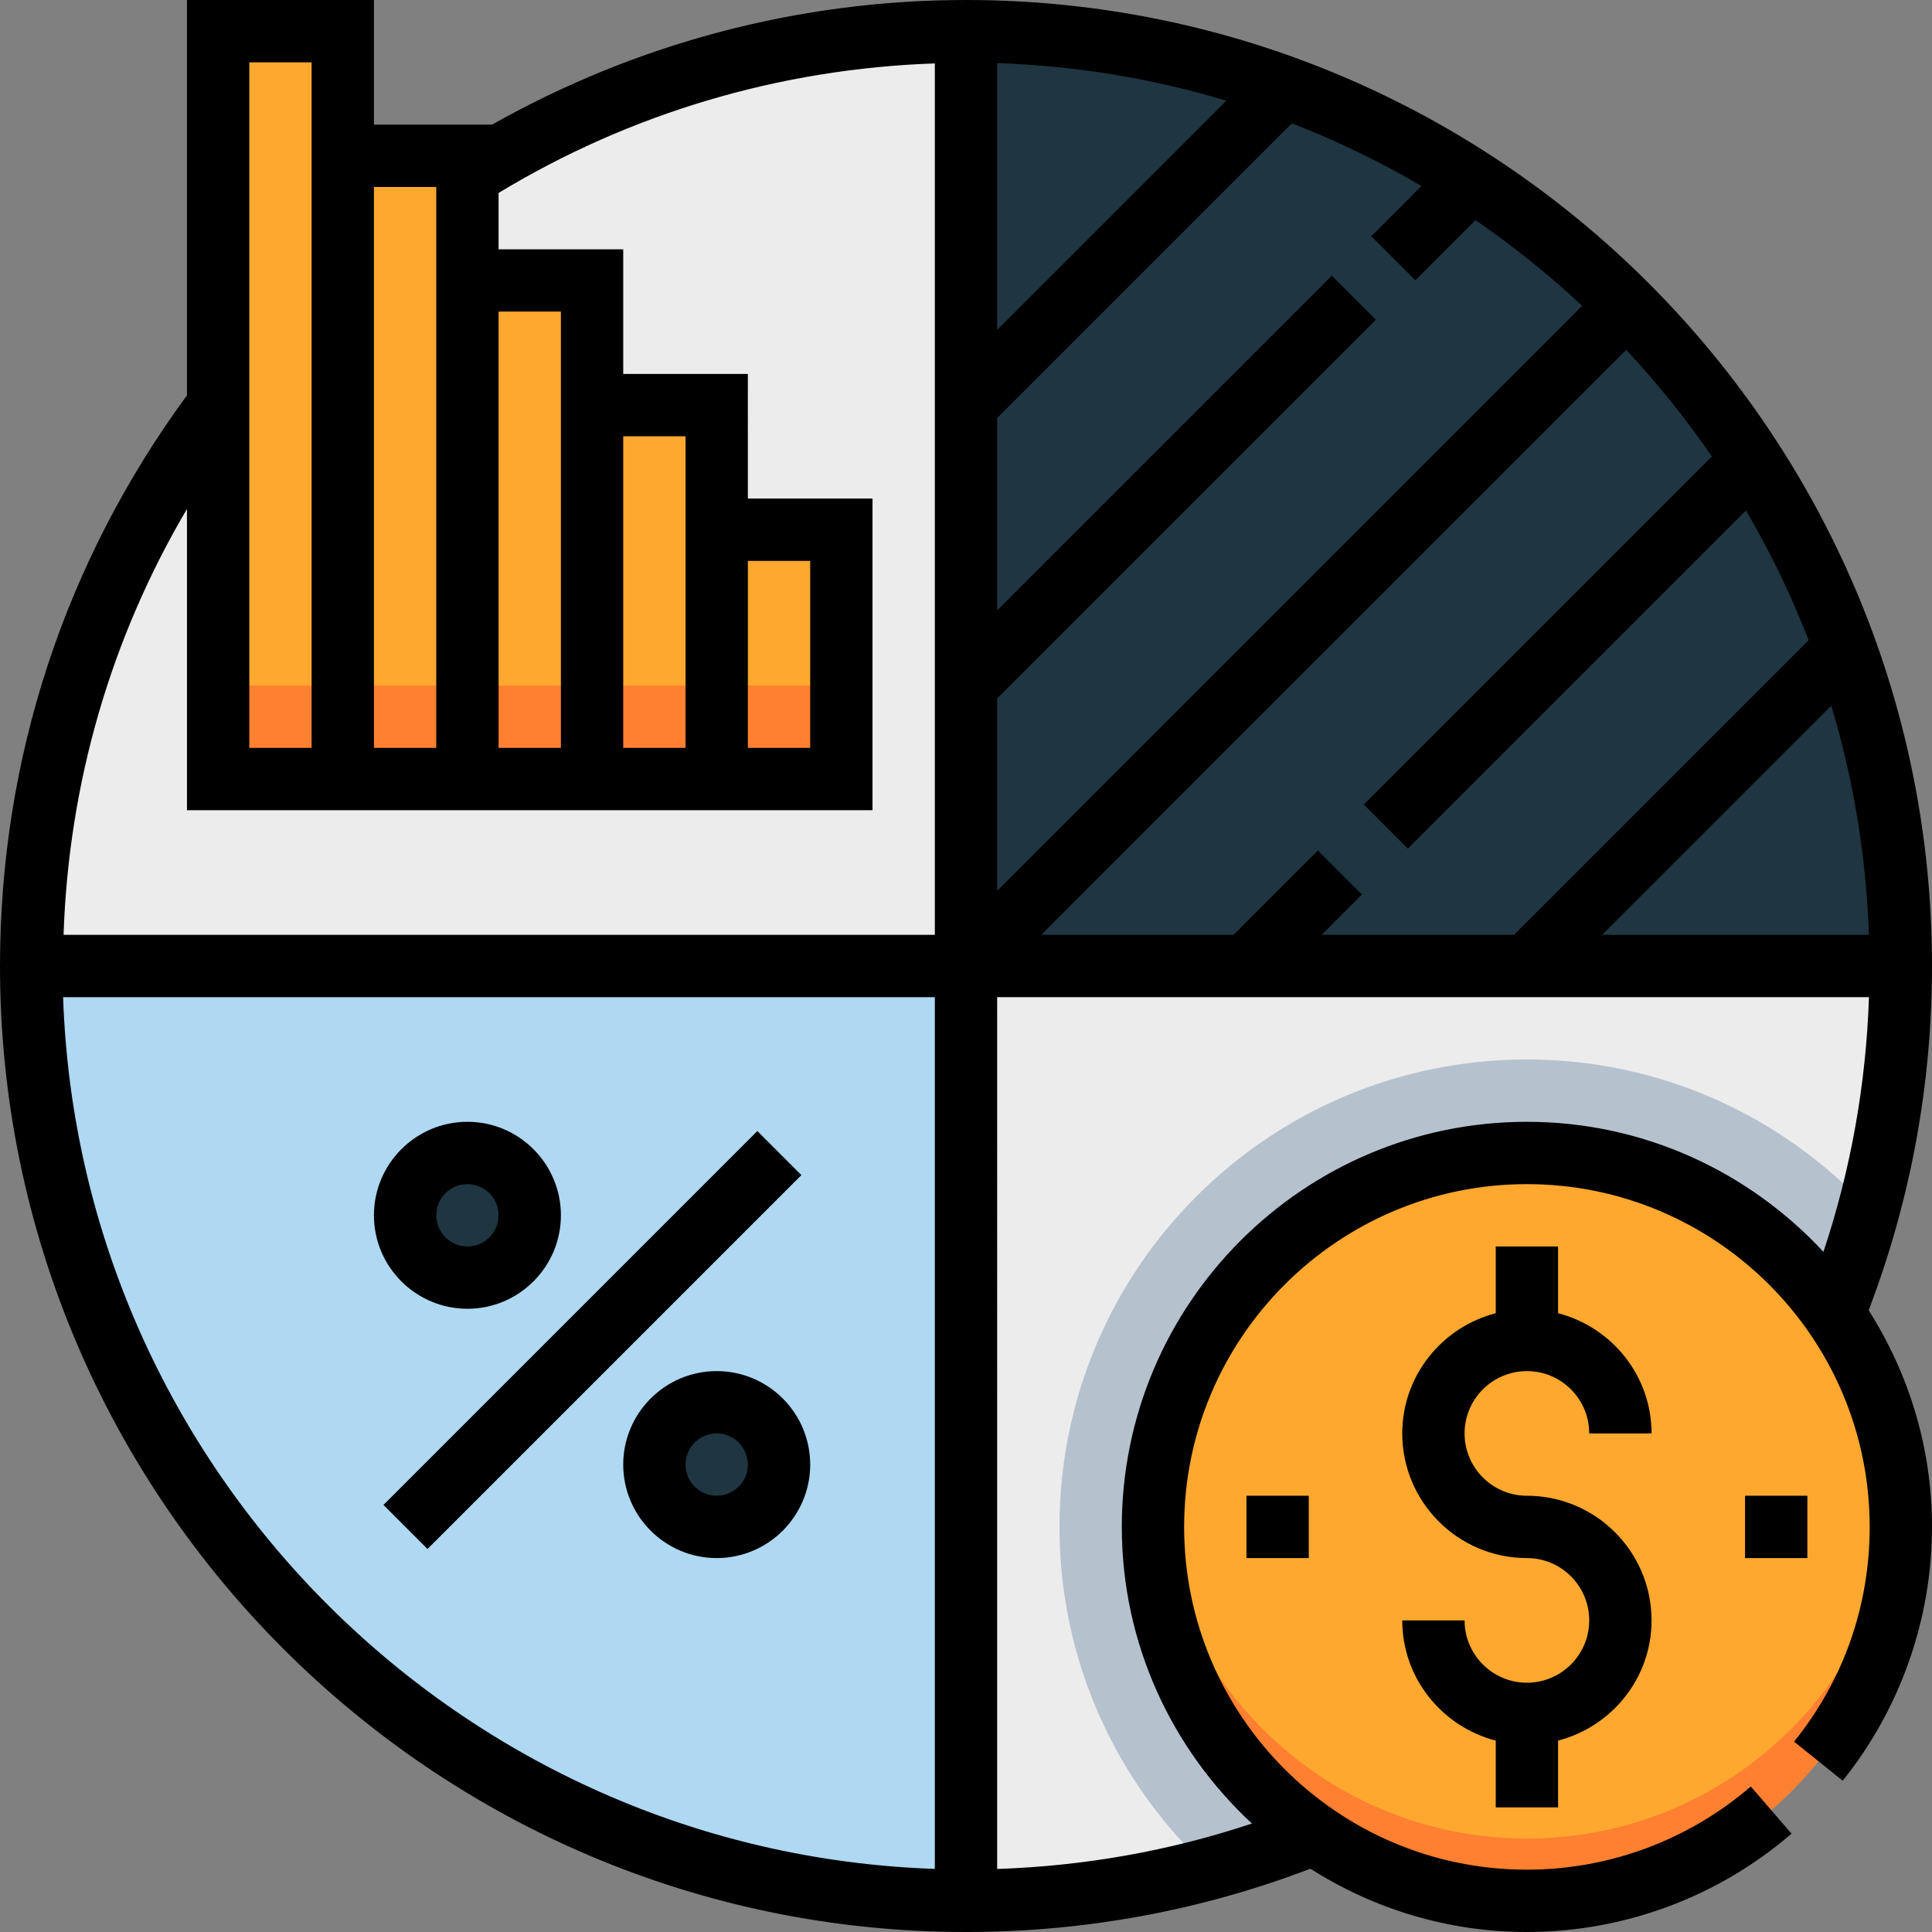<?xml version="1.0"?>
<svg xmlns="http://www.w3.org/2000/svg" xmlns:xlink="http://www.w3.org/1999/xlink" version="1.1" id="Capa_1" x="0px" y="0px" viewBox="0 0 496 496" style="enable-background:new 0 0 496 496;" xml:space="preserve" width="512px" height="512px" class=""><rect x="0" y="0" width="496" height="496" fill="#808080" stroke="none"/><g><path style="fill:#ECECEC;" d="M248,488c132.552,0,240-107.448,240-240H248V488z" data-original="#ECECEC" class=""/><path style="fill:#AFD8F2" d="M8,248c0,132.552,107.448,240,240,240V248H8z" data-original="#FFEAA7" class="active-path" data-old_color="#FFEAA7"/><path style="fill:#ECECEC;" d="M248,8C115.448,8,8,115.448,8,248h240V8z" data-original="#ECECEC" class=""/><g>
	<circle style="fill:#1F3541" cx="184" cy="376" r="16" data-original="#FB5968" class="" data-old_color="#FB5968"/>
	<circle style="fill:#1F3541" cx="120" cy="312" r="16" data-original="#FB5968" class="" data-old_color="#FB5968"/>
	<path style="fill:#1F3541" d="M488,248C488,115.448,380.552,8,248,8v240H488z" data-original="#FB5968" class="" data-old_color="#FB5968"/>
</g><g>
	<rect x="56" y="8" style="fill:#FEA82F;" width="32" height="192" data-original="#FEA82F"/>
	<rect x="88" y="40" style="fill:#FEA82F;" width="32" height="160" data-original="#FEA82F"/>
	<rect x="120" y="72" style="fill:#FEA82F;" width="32" height="128" data-original="#FEA82F"/>
	<rect x="152" y="104" style="fill:#FEA82F;" width="32" height="96" data-original="#FEA82F"/>
	<rect x="184" y="136" style="fill:#FEA82F;" width="32" height="64" data-original="#FEA82F"/>
</g><path style="fill:#B6C1CE;" d="M479.768,310.352C457.864,286.816,426.696,272,392,272c-66.272,0-120,53.728-120,120  c0,34.696,14.816,65.864,38.36,87.768C392.776,457.648,457.648,392.776,479.768,310.352z" data-original="#B6C1CE"/><circle style="fill:#FEA82F;" cx="392" cy="392" r="96" data-original="#FEA82F"/><g>
	<path style="fill:#FF8031;" d="M392,472c-50.32,0-91.52-38.736-95.6-88c-0.216,2.648-0.4,5.296-0.4,8c0,53.016,42.984,96,96,96   s96-42.984,96-96c0-2.704-0.184-5.352-0.4-8C483.52,433.264,442.32,472,392,472z" data-original="#FF8031" class=""/>
	<rect x="56" y="176" style="fill:#FF8031;" width="160" height="24" data-original="#FF8031" class=""/>
</g><path d="M496,248C496,111.256,384.744,0,248,0c-42.872,0-84.64,11.104-121.672,32H96V0H48v101.496C16.64,144.216,0,194.776,0,248  c0,136.752,111.256,248,248,248c30.472,0,60.216-5.48,88.416-16.248C352.512,489.984,371.552,496,392,496  c24.944,0,49.072-8.968,67.936-25.248L449.48,458.64C433.52,472.416,413.112,480,392,480c-48.52,0-88-39.48-88-88s39.48-88,88-88  s88,39.48,88,88c0,20.28-6.704,39.344-19.4,55.128l12.472,10.032C487.856,438.768,496,415.632,496,392  c0-20.464-6.024-39.504-16.264-55.608C490.496,308.184,496,278.472,496,248z M479.8,240h-68.488l58.832-58.832  C475.792,199.896,479.104,219.616,479.8,240z M439.488,117.2l-89.352,89.352l11.312,11.312l86.8-86.8  c6.208,10.592,11.592,21.712,16.088,33.288L388.688,240h-49.376l10.344-10.344l-11.312-11.312L316.688,240h-49.376L417.496,89.816  C425.48,98.376,432.848,107.512,439.488,117.2z M363.36,71.952l15.44-15.44c9.688,6.64,18.824,14,27.384,21.992L256,228.688v-49.376  l97.224-97.224l-11.312-11.312L256,156.688v-49.376l75.648-75.648c11.576,4.488,22.696,9.872,33.288,16.088L352.048,60.64  L363.36,71.952z M256,84.688V16.2c20.384,0.696,40.104,4.008,58.832,9.656L256,84.688z M192,144h16v48h-16V144z M176,128v64h-16v-80  h16V128z M144,96v96h-16V80h16V96z M112,48v16v128H96V48H112z M64,16h16v16v160H64V16z M80,208h16h16h16h16h16h16h16h32v-80h-32V96  h-32V64h-32V49.536c33.848-20.512,72.312-31.896,112-33.256V240H16.32c1.304-38.944,12.12-76.16,31.68-109.336V208H80z M16.2,256  H240v223.8C118.432,475.648,20.352,377.568,16.2,256z M392,288c-57.344,0-104,46.656-104,104c0,30.088,12.92,57.144,33.408,76.152  c-21.08,7.032-43.008,10.912-65.408,11.664V256h223.816c-0.752,22.392-4.664,44.304-11.688,65.384  C449.12,300.904,422.072,288,392,288z" data-original="#000000" class=""/><rect x="84.155" y="336" transform="matrix(-0.707 0.707 -0.707 -0.707 502.79 479.738)" width="135.767" height="16" data-original="#000000" class=""/><path d="M184,352c-13.232,0-24,10.768-24,24s10.768,24,24,24s24-10.768,24-24S197.232,352,184,352z M184,384c-4.408,0-8-3.584-8-8  s3.592-8,8-8s8,3.584,8,8S188.408,384,184,384z" data-original="#000000" class=""/><path d="M120,336c13.232,0,24-10.768,24-24s-10.768-24-24-24s-24,10.768-24,24S106.768,336,120,336z M120,304c4.408,0,8,3.584,8,8  s-3.592,8-8,8s-8-3.584-8-8S115.592,304,120,304z" data-original="#000000" class=""/><path d="M392,352c8.824,0,16,7.176,16,16h16c0-14.872-10.24-27.288-24-30.864V320h-16v17.136c-13.76,3.576-24,15.992-24,30.864  c0,17.648,14.352,32,32,32c8.824,0,16,7.176,16,16s-7.176,16-16,16s-16-7.176-16-16h-16c0,14.872,10.24,27.288,24,30.864V464h16  v-17.136c13.76-3.576,24-15.992,24-30.864c0-17.648-14.352-32-32-32c-8.824,0-16-7.176-16-16S383.176,352,392,352z" data-original="#000000" class=""/><rect x="448" y="384" width="16" height="16" data-original="#000000" class=""/><rect x="320" y="384" width="16" height="16" data-original="#000000" class=""/></g> </svg>
